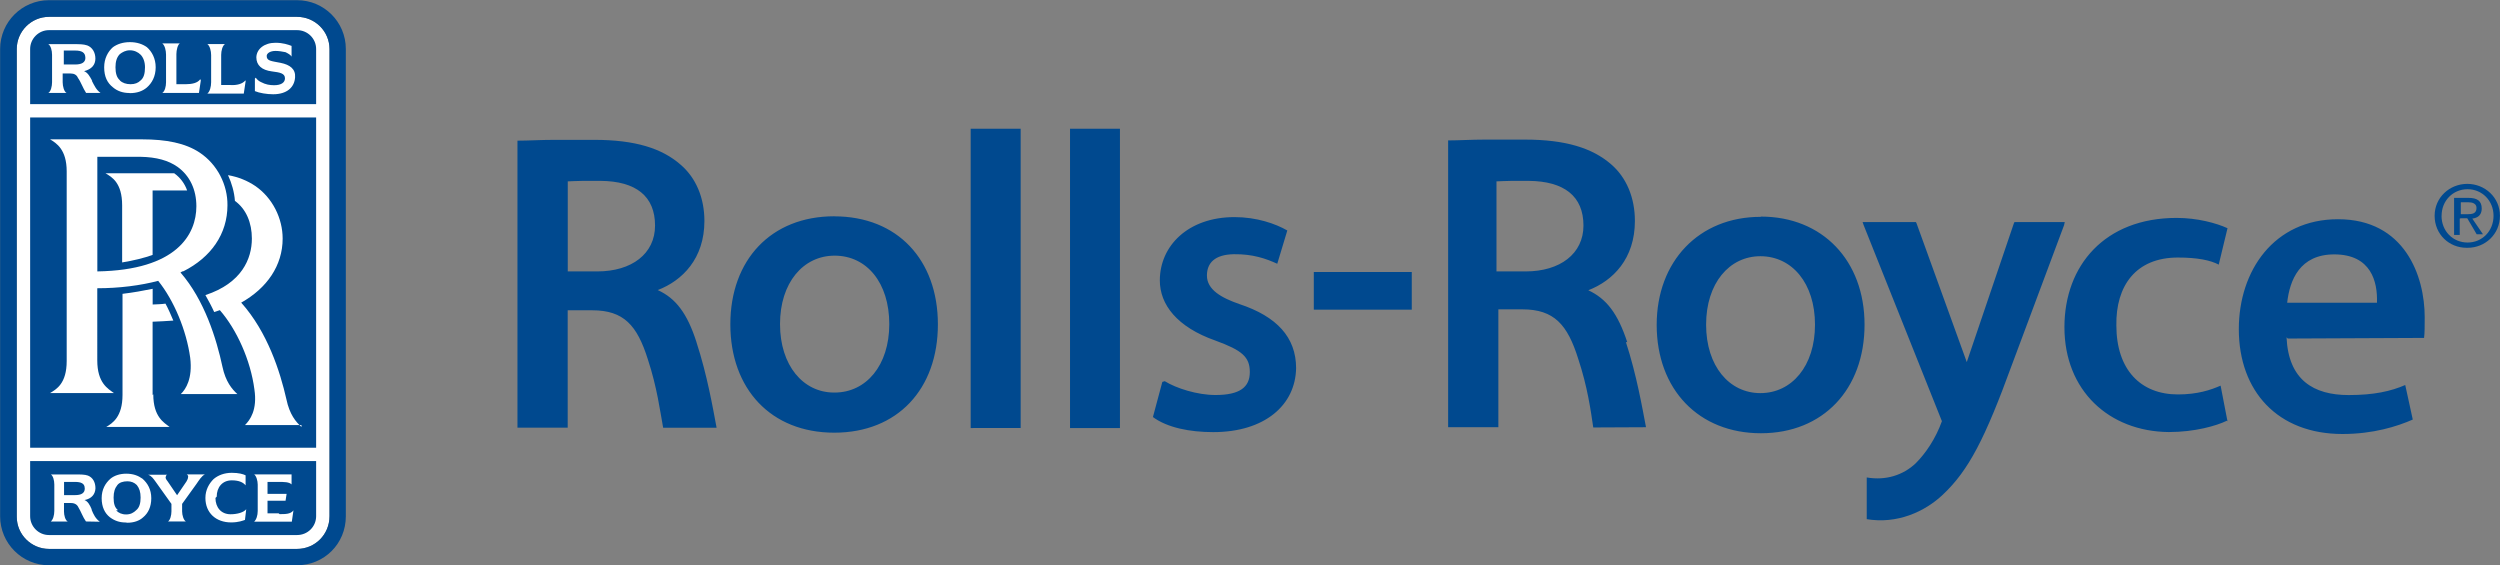 <svg xmlns="http://www.w3.org/2000/svg" viewBox="3.4 2.9 398.1 90">
  <rect x="3.4" y="2.9" width="398.1" height="90" fill="#808080" stroke="none"/>
  <path fill="#00498F" d="M158.37 71.06h7.56V23.4h-7.96v47.66h.4m15.8 0h7.57V23.4h-7.95v47.66h.3m126.5 14.5c4.9.84 9.3-1.16 12.2-3.9 4.1-3.86 6.7-8.9 11-20.7l8.3-22.22.1-.48h-8l-.1.2-7.5 22.1-8-22.1-.1-.2H300l.16.47 12.47 31.24c-1 2.8-2.6 5.13-4.17 6.7-2 1.9-4.77 2.78-7.8 2.26v6.64"/>
  <path fill="#00498F" d="M283.76 37.43c-9.82 0-16.55 7.08-16.55 17.2 0 10.3 6.7 17.26 16.6 17.26s16.5-7 16.5-17.3c0-10.2-6.7-17.2-16.5-17.2zm-.04 28.07c-4.95 0-8.64-4.3-8.64-10.9 0-6.6 3.7-10.9 8.64-10.9 5.04 0 8.7 4.3 8.7 10.9 0 6.6-3.7 10.9-8.7 10.9M136.25 37.34c-10.08 0-16.55 6.96-16.55 17.2 0 10.3 6.47 17.26 16.55 17.26 10.08 0 16.5-6.95 16.5-17.25 0-10.25-6.42-17.2-16.5-17.2zm-.04 28.07c-4.9 0-8.6-4.3-8.6-10.9 0-6.6 3.7-10.9 8.7-10.9 5.1 0 8.7 4.3 8.7 10.9 0 6.6-3.7 10.9-8.7 10.9m76.3-19.2h15.6v6h-15.6zm-98.3 11.2c1.7 5.2 2.6 10.4 3.2 13.6H109c-.5-2.7-.96-6.4-2.44-10.9-1.7-5.4-3.82-7.8-8.86-7.8h-3.9V71h-8V25.3c1.7 0 3.7-.13 5.83-.13h6.43c6.47 0 10.73 1.35 13.68 3.92 2.48 2.1 3.83 5.3 3.83 9 0 6-3.52 9.5-7.43 11 2.86 1.3 4.7 3.7 6.17 8.3zM98.9 31.7h-2.66c-1.13 0-1.87.08-2.43.08v14.34h4.7c5.5 0 9.2-2.82 9.2-7.3 0-4.65-3-7.08-8.7-7.12m163.3 25.68c1.7 5.2 2.6 10.42 3.2 13.55l-8.4.04c-.4-2.7-.9-6.43-2.4-10.95-1.7-5.4-3.8-7.86-8.9-7.86H242v18.77h-8V25.26c1.7 0 3.7-.13 5.84-.13h6.4c6.47 0 10.73 1.35 13.7 3.92 2.47 2.12 3.8 5.34 3.8 9.03 0 6.04-3.5 9.52-7.42 11.04 2.9 1.35 4.7 3.7 6.2 8.26zM246.8 31.7h-2.66c-1.13 0-1.87.08-2.44.08v14.34h4.65c5.48 0 9.2-2.82 9.2-7.3 0-4.65-3.03-7.08-8.77-7.12m-57.9 31.9c1.8 1.12 5.16 2.2 8.07 2.2 3.9 0 5.47-1.26 5.47-3.65 0-2.43-1.26-3.47-5.43-5-6.2-2.17-8.9-5.77-8.9-9.6 0-5.5 4.5-10.08 11.9-10.08 3.5 0 6.5 1.04 8.4 2.13l-1.6 5.3c-1.8-.82-3.9-1.56-6.9-1.52-3.1.05-4.3 1.44-4.3 3.4 0 2.25 2.3 3.55 5.2 4.55 5.9 1.96 9 5.26 9 10.2-.1 5.88-5 10.18-13.2 10.18-3.7 0-7.3-.7-9.6-2.4l1.5-5.6M358 69.9c-1.65.8-5.08 1.8-9.26 1.8-9.5-.1-16.6-6.6-16.6-16.7 0-9.8 6.4-17.4 17.87-17.4 3.3 0 6.3.82 8.1 1.64l-1.4 5.8c-1.3-.7-3.4-1.13-6.5-1.13-6.7 0-9.9 4.5-9.8 10.8 0 7.1 3.9 11 9.8 11 3.1 0 5.2-.7 6.8-1.4l1.1 5.7m9.4-13.4c.3 6.8 4.3 9.2 9.9 9.2 4 0 6.7-.6 9-1.6l1.2 5.5c-2.5 1.1-6.3 2.3-11.2 2.3-10.3 0-16.5-6.8-16.5-16.7 0-9.3 5.6-17.5 15.8-17.5 10.6 0 13.8 9 13.8 15.6 0 1.5 0 2.5-.1 3.3l-21.7.1zm14.4-5.6c.1-3.2-.9-7.6-6.8-7.6-5.5 0-7.1 4.1-7.5 7.7h14.3"/>
  <path fill="#FFF" d="M6.07 10.7c0-2.8 2.3-5.12 5.13-5.12h39.5c2.86 0 5.17 2.3 5.17 5.13v74.4c0 2.9-2.3 5.2-5.17 5.2H11.2c-2.82 0-5.13-2.3-5.13-5.1V10.7"/>
  <path fill="#00498F" d="M8.2 19.48V10.7c0-1.64 1.35-3 3-3h39.5c1.7 0 3.04 1.36 3.04 3v8.78H8.2m0 2.12h45.54v52.6H8.2z"/>
  <path fill="#00498F" d="M6.07 10.7c0-2.8 2.3-5.12 5.13-5.12h39.5c2.86 0 5.17 2.3 5.17 5.13v74.4c0 2.9-2.3 5.2-5.17 5.2H11.2c-2.82 0-5.13-2.3-5.13-5.1V10.7zm52.4 0c0-4.3-3.47-7.77-7.77-7.77H11.2c-4.3 0-7.78 3.48-7.78 7.78v74.4c0 4.3 3.48 7.8 7.78 7.8h39.5c4.3 0 7.77-3.4 7.77-7.8V10.7"/>
  <path fill="#00498F" d="M8.2 76.32v8.78c0 1.65 1.35 3 3 3h39.5c1.7 0 3.04-1.35 3.04-3v-8.78H8.2"/>
  <path fill="#FFF" d="M27.7 65.8V54.13c1.14-.05 2.22-.1 3.3-.18-.38-.9-.77-1.82-1.25-2.7-.65.1-1.34.1-2.04.14v-2.5c-1.5.3-3.1.6-4.8.8v16.1c0 3.5-1.6 4.5-2.6 5.1h10.1c-.9-.7-2.6-1.6-2.6-5.2m23.6 5.2c-.9-.8-1.9-2-2.4-4.4-1-4.4-3-10.7-7.2-15.4 4.1-2.3 6.6-5.9 6.6-10.2 0-3.2-1.6-6.5-4.4-8.4-1.2-.8-2.6-1.4-4.3-1.7.6 1.3 1 2.7 1.1 4.1 1.8 1.3 2.7 3.5 2.7 6 0 3.2-1.6 7.1-7.4 9 .5.9 1 1.8 1.4 2.7l.9-.3c2.7 3.1 4.9 8 5.5 12.6.5 3.3-.7 4.9-1.5 5.7h9"/>
  <path fill="#FFF" d="M41.22 65.67c-.87-.78-1.9-2-2.4-4.38-.94-4.4-2.85-10.6-6.68-15 .18-.1.3-.2.48-.2 4.35-2.2 7-5.9 7-10.5.04-3.2-1.57-6.5-4.44-8.4-2.26-1.5-5.3-2.1-9.16-2.1H11.37c1 .6 2.65 1.6 2.65 5.1v30.2c0 3.6-1.65 4.5-2.65 5.1h10.17c-.96-.7-2.65-1.6-2.65-5.2V48.8c3.5 0 6.9-.44 9.7-1.18 2.5 3.1 4.5 7.87 5.1 12.26.4 3.3-.7 5-1.5 5.77h9zM18.9 46.12V27.87h6.9c2.52.05 4.4.57 5.87 1.6 1.95 1.4 3 3.62 3 6.27 0 4.47-3.1 10.17-15.78 10.38"/>
  <path fill="#FFF" d="M27.7 43.5V33.23h5.5c-.4-1.13-1.1-2.05-2.06-2.74H20.2c1 .6 2.65 1.5 2.65 5.1v9.1c1.82-.3 3.47-.7 4.86-1.2m10 38.7c0 1.5.9 2.6 2.4 2.6 1.1 0 2.1-.3 2.5-.8l-.2 1.7c-.3.1-1 .4-2.2.4-2.4 0-4.1-1.5-4.1-3.9 0-1.3.6-2.3 1.3-3 .7-.6 1.7-1 2.9-1 1.1 0 1.8.2 2.2.4v1.6c-.4-.5-1.1-.8-2.2-.8-1.5 0-2.4 1.1-2.4 2.6M18 84c-.3-.7-.6-1.26-1.14-1.47 1.13-.22 1.7-.92 1.74-1.87 0-1-.44-1.73-1.2-2.03-.5-.18-1.15-.18-2.1-.18h-3.8c.34.2.55.92.55 1.6v4.2c0 .7-.2 1.4-.56 1.7h2.7c-.4-.2-.6-1-.6-1.6V83h1.1c.6 0 1 .25 1.2.7.4.63.7 1.55 1.2 2.24l2.2.04c-.7-.52-1-1.17-1.3-1.9zm-1.1-3.3c0 .74-.6 1.04-1.5 1.04h-1.8v-2.1h1.73c.95 0 1.56.23 1.56 1m5.3 3.5c-.5-.4-.7-1-.7-2 0-.9.2-1.5.6-2 .3-.4.9-.6 1.6-.6.6 0 1.1.2 1.5.6.4.5.6 1.1.6 2 0 .9-.2 1.6-.7 2-.4.4-.9.68-1.6.68-.7 0-1.2-.24-1.6-.64zm1.5 2c1 0 1.9-.3 2.5-.86.8-.66 1.3-1.66 1.3-3.05 0-1.4-.6-2.4-1.4-3.1-.7-.5-1.5-.8-2.6-.8-1 0-1.9.3-2.5.8-.8.7-1.4 1.7-1.4 3.1 0 1.4.5 2.4 1.3 3.03.7.53 1.5.84 2.5.84m9.76-7.64c.17.1.26.26.2.4 0 .2-.1.46-.25.7l-1.5 2.2-1.5-2.2c-.2-.27-.4-.5-.3-.74 0-.1.04-.23.2-.32h-3c.55.2.8.6 1.2 1.14l2.5 3.5v1.2c0 .6-.2 1.4-.55 1.6H33c-.36-.2-.6-1-.6-1.6v-1.2l2.3-3.2c.33-.47.8-1.26 1.33-1.5h-2.7m14.43 6.2H46v-2h2.87l.17-1.1H46v-1.9h1.7c.95 0 1.74 0 2.13.4v-1.6h-5.96c.35.24.57 1.03.57 1.63v4.2c0 .7-.22 1.4-.57 1.7h6l.26-1.8c-.44.6-1.26.6-2.2.6m-3.8-69.5c.18.3.57.6.83.7.74.4 1.4.5 2.1.5 1.07 0 1.72-.4 1.72-1.1 0-.8-.82-.94-2.08-1.1-1.6-.2-2.48-.96-2.48-2.26.05-1.3 1.26-2.3 3.05-2.3 1.2 0 2.03.3 2.56.5v1.7c-.18-.3-.57-.5-.96-.7-.52-.1-1.04-.2-1.6-.2-.88 0-1.4.4-1.4.8 0 .8.7.8 2.22 1.1 1.5.3 2.4 1 2.3 2.3-.1 1.6-1.3 2.7-3.5 2.7-1 0-2.2-.2-2.9-.5v-2m-25.9.37c-.4-.73-.7-1.3-1.3-1.55 1.2-.3 1.8-1 1.8-2s-.5-1.8-1.3-2.1c-.6-.2-1.2-.2-2.2-.2h-4c.4.24.6 1 .6 1.7V16c0 .64-.2 1.5-.6 1.7H14c-.4-.2-.62-1.06-.62-1.7v-1.4h1.23c.6 0 1 .22 1.2.7.5.7.8 1.65 1.3 2.4h2.3c-.7-.5-1-1.2-1.4-1.97zM17 12.1c0 .77-.64 1.07-1.64 1.07h-1.8v-2.22h1.83c1 0 1.6.3 1.6 1.13m5.5 3.6c-.5-.42-.7-1.12-.7-2.07 0-.9.2-1.6.7-2.1.4-.3.9-.6 1.6-.6.7 0 1.3.3 1.7.7.4.4.7 1.1.7 2 0 1-.2 1.7-.7 2.1-.4.4-.9.6-1.6.6s-1.3-.2-1.7-.6zm1.6 2.05c1.1 0 2-.3 2.7-.9.8-.7 1.4-1.75 1.4-3.22 0-1.4-.6-2.5-1.4-3.2-.7-.5-1.6-.8-2.7-.8s-2 .3-2.7.8c-.8.7-1.4 1.8-1.4 3.2 0 1.5.5 2.5 1.4 3.2.7.6 1.6.9 2.6.9m11.3-2.2c-.4.6-1.3.8-2.3.8h-1.5v-4.8c0-.6.2-1.5.55-1.7h-2.8c.4.3.6 1.1.6 1.8V16c0 .7-.2 1.45-.6 1.7h5.84l.3-2m7.1 0c-.45.56-1.36.8-2.36.74h-1.5v-4.8c0-.64.2-1.46.6-1.72h-2.8c.4.28.6 1.1.6 1.76V16c0 .7-.2 1.5-.6 1.8h5.8l.3-2"/>
  <path fill="#00498F" d="M392.2 37.26c0-2.4 1.8-4.23 4.14-4.23 2.3 0 4.13 1.82 4.13 4.23 0 2.45-1.82 4.26-4.13 4.26-2.33 0-4.15-1.8-4.15-4.26zm4.14 5.1c2.78 0 5.15-2.15 5.15-5.1 0-2.93-2.4-5.08-5.2-5.08-2.8 0-5.2 2.15-5.2 5.08 0 2.95 2.3 5.1 5.1 5.1zm-1.08-4.7h1.03l1.5 2.55h1l-1.7-2.5c.8-.1 1.5-.5 1.5-1.6 0-1.2-.7-1.7-2.1-1.7h-2.3v5.9h.9v-2.6zm0-.75v-1.8h1.22c.62 0 1.28.2 1.28.9 0 .9-.68 1-1.43 1h-1.07z"/>
</svg>
